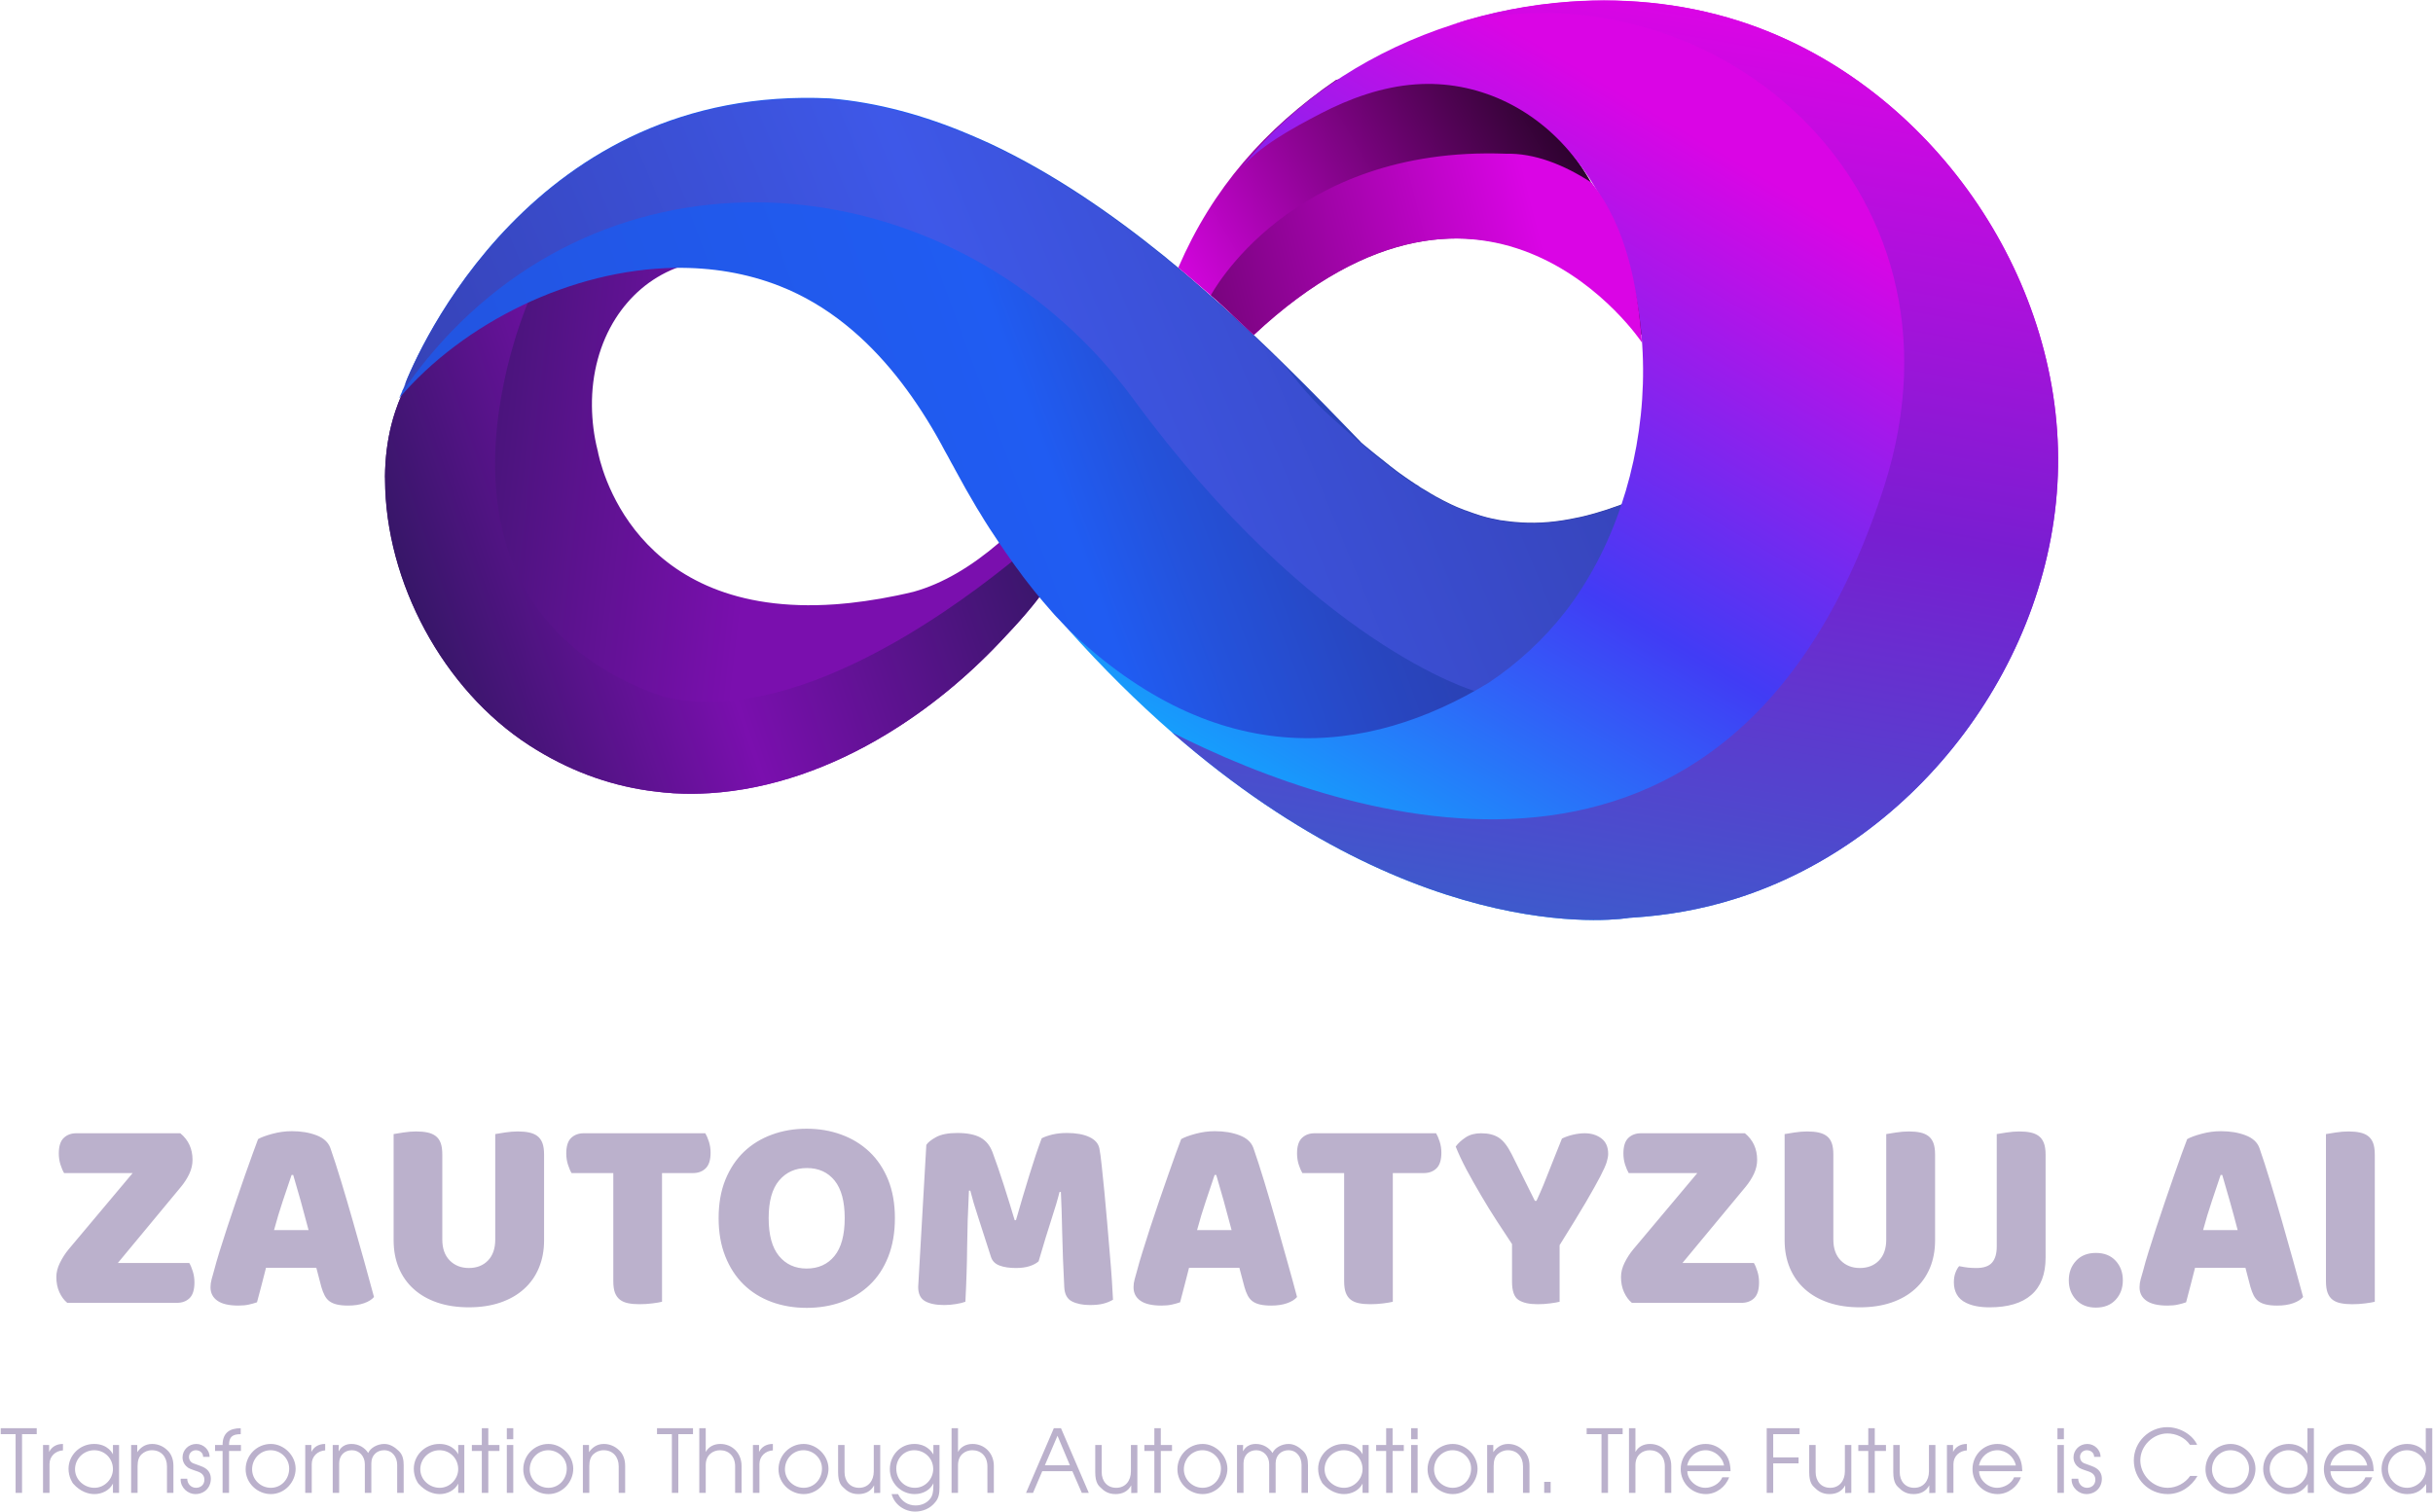 <?xml version="1.0" encoding="UTF-8" standalone="no"?>
<!-- Created with Inkscape (http://www.inkscape.org/) -->

<svg
   width="226.242mm"
   height="140.594mm"
   viewBox="0 0 226.242 140.594"
   version="1.1"
   id="svg1"
   inkscape:version="1.4 (e7c3feb1, 2024-10-09)"
   sodipodi:docname="logo.svg"
   xmlns:inkscape="http://www.inkscape.org/namespaces/inkscape"
   xmlns:sodipodi="http://sodipodi.sourceforge.net/DTD/sodipodi-0.dtd"
   xmlns="http://www.w3.org/2000/svg"
   xmlns:svg="http://www.w3.org/2000/svg">
  <sodipodi:namedview
     id="namedview1"
     pagecolor="#ffffff"
     bordercolor="#000000"
     borderopacity="0.25"
     inkscape:showpageshadow="2"
     inkscape:pageopacity="0.0"
     inkscape:pagecheckerboard="0"
     inkscape:deskcolor="#d1d1d1"
     inkscape:document-units="mm"
     inkscape:clip-to-page="false"
     inkscape:zoom="0.77331791"
     inkscape:cx="393.11129"
     inkscape:cy="444.83646"
     inkscape:window-width="1624"
     inkscape:window-height="1013"
     inkscape:window-x="221"
     inkscape:window-y="44"
     inkscape:window-maximized="0"
     inkscape:current-layer="layer1" />
  <defs
     id="defs1">
    <linearGradient
       id="SVGID_21_261337"
       gradientUnits="userSpaceOnUse"
       x1="81.153"
       y1="616.025"
       x2="537.755"
       y2="668.829">
      <stop
         offset="0%"
         style="stop-color:rgb(50,23,99);stop-opacity: 1"
         id="stop1" />
      <stop
         offset="52.42%"
         style="stop-color:rgb(122,15,174);stop-opacity: 1"
         id="stop2" />
    </linearGradient>
    <linearGradient
       id="SVGID_22_261338"
       gradientUnits="userSpaceOnUse"
       x1="107.755"
       y1="696.217"
       x2="509.718"
       y2="558.274">
      <stop
         offset="0%"
         style="stop-color:rgb(50,23,99);stop-opacity: 1"
         id="stop3" />
      <stop
         offset="41.7%"
         style="stop-color:rgb(122,15,174);stop-opacity: 1"
         id="stop4" />
      <stop
         offset="93.67%"
         style="stop-color:rgb(50,23,99);stop-opacity: 1"
         id="stop5" />
    </linearGradient>
    <linearGradient
       id="SVGID_23_261339"
       gradientUnits="userSpaceOnUse"
       x1="-1476.051"
       y1="1305.258"
       x2="1801.259"
       y2="97.827">
      <stop
         offset="0%"
         style="stop-color:rgb(48,50,145);stop-opacity: 1"
         id="stop7" />
      <stop
         offset="15.99%"
         style="stop-color:rgb(44,59,167);stop-opacity: 1"
         id="stop8" />
      <stop
         offset="49.03%"
         style="stop-color:rgb(35,83,222);stop-opacity: 1"
         id="stop9" />
      <stop
         offset="59.99%"
         style="stop-color:rgb(32,92,242);stop-opacity: 1"
         id="stop10" />
      <stop
         offset="61.63%"
         style="stop-color:rgb(36,82,219);stop-opacity: 1"
         id="stop11" />
      <stop
         offset="64.06%"
         style="stop-color:rgb(40,70,192);stop-opacity: 1"
         id="stop12" />
      <stop
         offset="66.71%"
         style="stop-color:rgb(44,61,171);stop-opacity: 1"
         id="stop13" />
      <stop
         offset="69.67%"
         style="stop-color:rgb(46,55,156);stop-opacity: 1"
         id="stop14" />
      <stop
         offset="73.16%"
         style="stop-color:rgb(48,51,148);stop-opacity: 1"
         id="stop15" />
      <stop
         offset="78.57%"
         style="stop-color:rgb(48,50,145);stop-opacity: 1"
         id="stop16" />
    </linearGradient>
    <linearGradient
       id="SVGID_24_261340"
       gradientUnits="userSpaceOnUse"
       x1="-53.018"
       y1="801.514"
       x2="1061.19"
       y2="343.724">
      <stop
         offset="0%"
         style="stop-color:rgb(48,50,145);stop-opacity: 1"
         id="stop18" />
      <stop
         offset="47.6%"
         style="stop-color:rgb(62,88,232);stop-opacity: 1"
         id="stop19" />
      <stop
         offset="100%"
         style="stop-color:rgb(48,50,145);stop-opacity: 1"
         id="stop20" />
    </linearGradient>
    <linearGradient
       id="SVGID_25_261341"
       gradientUnits="userSpaceOnUse"
       gradientTransform="matrix(0.998,-0.06,0.06,0.998,-36.213,496.478)"
       x1="627.098"
       y1="90.919"
       x2="882.288"
       y2="-39.45">
      <stop
         offset="1.411%"
         style="stop-color:rgb(218,5,229);stop-opacity: 1"
         id="stop22" />
      <stop
         offset="100%"
         style="stop-color:rgb(23,2,23);stop-opacity: 1"
         id="stop23" />
    </linearGradient>
    <linearGradient
       id="SVGID_26_261342"
       gradientUnits="userSpaceOnUse"
       gradientTransform="matrix(0.998,-0.06,0.06,0.998,-36.213,496.478)"
       x1="969.822"
       y1="-14.572"
       x2="659.722"
       y2="447.037">
      <stop
         offset="1.411%"
         style="stop-color:rgb(218,5,229);stop-opacity: 1"
         id="stop24" />
      <stop
         offset="49.65%"
         style="stop-color:rgb(65,60,245);stop-opacity: 1"
         id="stop25" />
      <stop
         offset="100%"
         style="stop-color:rgb(4,198,255);stop-opacity: 1"
         id="stop26" />
    </linearGradient>
    <linearGradient
       id="SVGID_27_261343"
       gradientUnits="userSpaceOnUse"
       gradientTransform="matrix(1,0,0,-1,0,1200)"
       x1="795.483"
       y1="273.396"
       x2="901.185"
       y2="867.779">
      <stop
         offset="1.783%"
         style="stop-color:rgb(53,99,203);stop-opacity: 1"
         id="stop27" />
      <stop
         offset="52.05%"
         style="stop-color:rgb(120,30,209);stop-opacity: 1"
         id="stop28" />
      <stop
         offset="100%"
         style="stop-color:rgb(218,5,229);stop-opacity: 1"
         id="stop29" />
    </linearGradient>
    <linearGradient
       id="SVGID_28_261344"
       gradientUnits="userSpaceOnUse"
       gradientTransform="matrix(0.998,-0.06,0.06,0.998,-36.213,496.478)"
       x1="836.352"
       y1="24.916"
       x2="435.085"
       y2="102.353">
      <stop
         offset="1.411%"
         style="stop-color:rgb(218,5,229);stop-opacity: 1"
         id="stop30" />
      <stop
         offset="100%"
         style="stop-color:rgb(23,2,23);stop-opacity: 1"
         id="stop31" />
    </linearGradient>
  </defs>
  <g
     inkscape:label="Warstwa 1"
     inkscape:groupmode="layer"
     id="layer1"
     transform="translate(11.134,-114.254)">
    <g
       transform="matrix(0.508,0,0,0.508,102.458,157.059)"
       id="logo-logo">
      <g
         paint-order="stroke"
         id="g34">
        <g
           transform="matrix(0.306,0,0,0.306,-90.432,11.934)"
           id="g7">
          <g
             paint-order="stroke"
             id="g6">
            <g
               id="g2">
              <linearGradient
                 id="linearGradient17"
                 gradientUnits="userSpaceOnUse"
                 x1="81.153"
                 y1="616.025"
                 x2="537.755"
                 y2="668.829">
                <stop
                   offset="0%"
                   style="stop-color:rgb(50,23,99);stop-opacity: 1"
                   id="stop6" />
                <stop
                   offset="52.42%"
                   style="stop-color:rgb(122,15,174);stop-opacity: 1"
                   id="stop17" />
              </linearGradient>
              <path
                 style="opacity:1;fill:url(#SVGID_21_261337);fill-rule:nonzero;stroke:none;stroke-width:1;stroke-linecap:butt;stroke-linejoin:miter;stroke-miterlimit:4;stroke-dasharray:none;stroke-dashoffset:0"
                 paint-order="stroke"
                 transform="translate(-306.319,-638.976)"
                 d="m 509,651 c -1.6,5.9 -4.1,11.5 -7,16.8 -2.7,4.9 -5.9,9.6 -9.2,14.1 -2.5,3.4 -5.2,6.6 -7.9,9.8 -5.1,6 -10.4,11.6 -15.4,16.9 -20,21.2 -43.2,40.3 -68.2,55.4 -32.8,19.9 -69,32.9 -105.7,35.2 -6.8,0.4 -13.6,0.5 -20.5,0.1 -0.9,0 -1.9,-0.1 -2.8,-0.2 -2.8,-0.2 -5.5,-0.4 -8.3,-0.8 v 0 c -1.8,-0.2 -3.7,-0.4 -5.5,-0.7 0,0 0,0 0,0 -24,-3.5 -47.8,-12.1 -70.8,-27 -51.5,-33.3 -86.1,-97.7 -86.3,-159.1 0,-0.5 0,-1.1 0,-1.6 0.1,-11.1 1.4,-21.4 3.8,-31 0.7,-2.8 1.5,-5.5 2.4,-8.2 8.9,-26.8 26.9,-47.2 49.8,-61.8 0.2,-0.1 0.3,-0.2 0.5,-0.3 2.3,-1.5 4.7,-2.9 7,-4.2 0.1,0 0.1,-0.1 0.2,-0.1 8.7,-4.9 18.1,-9.1 27.8,-12.5 26.2,-9.3 55.5,-13.5 84,-13.4 7.3,0 14.7,0.5 22.1,1.5 -6.2,0.4 -12.1,1.5 -17.7,3.1 -2.2,0.6 -4.3,1.4 -6.3,2.2 -15.1,6 -27.1,16.6 -35.6,29.9 -9.5,14.9 -14.4,33.2 -14.2,52.5 0.1,8.9 1.2,17.7 3.3,26.1 0,0.1 0,0.2 0.1,0.3 1.3,7.3 20.5,100.8 142.1,92.2 0.8,-0.1 1.7,-0.1 2.5,-0.2 2.1,-0.2 4.2,-0.4 6.4,-0.6 11.7,-1.3 24.4,-3.4 38,-6.7 18,-5 35.1,-15.6 51,-29.2 10.4,-8.9 20.3,-19.2 29.4,-30 0.2,-0.2 1.7,0.1 1.9,0.2 0.7,0.1 1.3,0.2 2,0.4 1.3,0.3 2.5,0.8 3.7,1.5 2.5,1.6 4,4 4.8,6.8 0.2,0.7 0.3,1.4 0.5,2.2 0.1,0.5 0.2,1 0.2,1.5 0.5,6.3 -0.4,12.9 -2.1,18.9 z"
                 stroke-linecap="round"
                 id="path2" />
            </g>
            <g
               transform="translate(-0.026,6.701)"
               id="g5">
              <linearGradient
                 id="linearGradient33"
                 gradientUnits="userSpaceOnUse"
                 x1="107.755"
                 y1="696.217"
                 x2="509.718"
                 y2="558.274">
                <stop
                   offset="0%"
                   style="stop-color:rgb(50,23,99);stop-opacity: 1"
                   id="stop21" />
                <stop
                   offset="41.7%"
                   style="stop-color:rgb(122,15,174);stop-opacity: 1"
                   id="stop32" />
                <stop
                   offset="93.67%"
                   style="stop-color:rgb(50,23,99);stop-opacity: 1"
                   id="stop33" />
              </linearGradient>
              <path
                 style="opacity:1;fill:url(#SVGID_22_261338);fill-rule:nonzero;stroke:none;stroke-width:1;stroke-linecap:butt;stroke-linejoin:miter;stroke-miterlimit:4;stroke-dasharray:none;stroke-dashoffset:0"
                 paint-order="stroke"
                 transform="translate(-306.293,-645.677)"
                 d="m 509,651 c -1.6,5.9 -4.1,11.5 -7,16.8 -2.7,4.9 -5.9,9.6 -9.2,14.1 -2.5,3.4 -5.2,6.6 -7.9,9.8 -5.1,6 -10.4,11.6 -15.4,16.9 -20,21.2 -43.2,40.3 -68.2,55.4 -32.8,19.9 -69,32.9 -105.7,35.2 -6.8,0.4 -13.6,0.5 -20.5,0.1 -0.9,0 -1.9,-0.1 -2.8,-0.2 -2.8,-0.2 -5.5,-0.4 -8.3,-0.8 v 0 c -1.8,-0.2 -3.7,-0.5 -5.5,-0.7 0,0 0,0 0,0 -23.9,-3.5 -47.7,-12.2 -70.7,-27 -51.5,-33.3 -86.1,-97.7 -86.3,-159.1 0,-0.5 0,-1.1 -0.1,-1.6 0.1,-11.1 1.4,-21.4 3.8,-31 0.7,-2.8 1.5,-5.5 2.4,-8.2 8.9,-26.8 26.9,-47.2 49.8,-61.8 0.2,-0.1 0.3,-0.2 0.5,-0.3 2.3,-1.5 4.7,-2.9 7,-4.2 0.1,0 0.1,-0.1 0.2,-0.1 8.7,-4.9 18.1,-9.1 27.8,-12.5 -1.2,2.9 -2.6,6.2 -4.3,9.8 0,0 -83.2,183 79.1,239.9 38.7,9.2 81.7,-3.4 120.8,-23 66.3,-33.2 120.8,-86.5 122,-87.7 l 0.3,-0.3 c 0.1,0.5 0.2,1 0.2,1.5 0.6,6.4 -0.3,13 -2,19 z"
                 stroke-linecap="round"
                 id="path5" />
            </g>
          </g>
        </g>
        <g
           transform="matrix(0.306,0,0,0.306,-38.327,-7.372)"
           id="g22">
          <g
             paint-order="stroke"
             id="g21">
            <g
               id="g16">
              <linearGradient
                 id="linearGradient43"
                 gradientUnits="userSpaceOnUse"
                 x1="-1476.051"
                 y1="1305.258"
                 x2="1801.259"
                 y2="97.827">
                <stop
                   offset="0%"
                   style="stop-color:rgb(48,50,145);stop-opacity: 1"
                   id="stop34" />
                <stop
                   offset="15.99%"
                   style="stop-color:rgb(44,59,167);stop-opacity: 1"
                   id="stop35" />
                <stop
                   offset="49.03%"
                   style="stop-color:rgb(35,83,222);stop-opacity: 1"
                   id="stop36" />
                <stop
                   offset="59.99%"
                   style="stop-color:rgb(32,92,242);stop-opacity: 1"
                   id="stop37" />
                <stop
                   offset="61.63%"
                   style="stop-color:rgb(36,82,219);stop-opacity: 1"
                   id="stop38" />
                <stop
                   offset="64.06%"
                   style="stop-color:rgb(40,70,192);stop-opacity: 1"
                   id="stop39" />
                <stop
                   offset="66.71%"
                   style="stop-color:rgb(44,61,171);stop-opacity: 1"
                   id="stop40" />
                <stop
                   offset="69.67%"
                   style="stop-color:rgb(46,55,156);stop-opacity: 1"
                   id="stop41" />
                <stop
                   offset="73.16%"
                   style="stop-color:rgb(48,51,148);stop-opacity: 1"
                   id="stop42" />
                <stop
                   offset="78.57%"
                   style="stop-color:rgb(48,50,145);stop-opacity: 1"
                   id="stop43" />
              </linearGradient>
              <path
                 style="opacity:1;fill:url(#SVGID_23_261339);fill-rule:nonzero;stroke:none;stroke-width:1;stroke-linecap:butt;stroke-linejoin:miter;stroke-miterlimit:4;stroke-dasharray:none;stroke-dashoffset:0"
                 paint-order="stroke"
                 transform="translate(-476.55,-575.903)"
                 d="m 843.3,625.7 c 0,0 0,0.1 -0.1,0.2 0,0.1 -0.1,0.2 -0.1,0.2 -0.2,0.5 -0.3,1 -0.5,1.4 0,0.2 -0.1,0.3 -0.2,0.5 -0.1,0.2 -0.1,0.4 -0.2,0.6 -4.5,13.5 -25.6,69.9 -74.8,106.9 -26.3,19.7 -60.5,33.9 -104.6,33.1 -29.9,0 -56.7,-6.1 -79.7,-15 0,0 -0.1,0 -0.1,0 l -1.3,-0.6 c -0.5,-0.2 -1,-0.4 -1.4,-0.6 -0.5,-0.2 -1,-0.4 -1.5,-0.7 -0.1,0 -0.3,-0.1 -0.4,-0.2 l -0.4,-0.2 c -0.3,-0.1 -0.5,-0.3 -0.8,-0.4 -6.8,-3.2 -14.2,-7.2 -22.1,-12.2 -0.4,-0.3 -0.8,-0.5 -1.2,-0.8 -1.3,-0.8 -2.5,-1.7 -3.8,-2.5 -0.4,-0.3 -0.9,-0.6 -1.3,-0.9 -1.3,-0.9 -2.6,-1.8 -3.9,-2.7 -0.9,-0.6 -1.7,-1.3 -2.6,-1.9 -0.9,-0.6 -1.8,-1.3 -2.6,-2 -0.4,-0.3 -0.9,-0.7 -1.3,-1 -4.9,-3.9 -10,-8.2 -15.2,-12.9 -0.7,-0.6 -1.3,-1.2 -2,-1.8 -0.2,-0.1 -0.3,-0.3 -0.5,-0.5 -1.2,-1.1 -2.3,-2.2 -3.5,-3.3 -0.7,-0.7 -1.3,-1.3 -2,-2 l -0.1,-0.1 c -0.5,-0.5 -0.9,-0.9 -1.4,-1.4 -1.9,-1.9 -3.8,-3.8 -5.7,-5.9 -0.5,-0.5 -1,-1 -1.4,-1.5 -1,-1 -1.9,-2.1 -2.9,-3.1 l -0.7,-0.7 c -0.9,-0.9 -1.7,-1.9 -2.6,-2.9 -0.9,-1 -1.7,-2 -2.6,-3 -0.9,-1 -1.7,-2 -2.6,-3 -0.9,-1 -1.7,-2.1 -2.6,-3.1 -0.6,-0.8 -1.2,-1.5 -1.9,-2.3 -1.9,-2.3 -3.7,-4.7 -5.6,-7.1 -1.4,-1.8 -2.8,-3.6 -4.1,-5.5 -0.7,-0.9 -1.4,-1.9 -2.1,-2.8 -0.7,-0.9 -1.4,-1.9 -2.1,-2.9 -2.8,-3.9 -5.5,-7.9 -8.3,-12 -1,-1.5 -2.1,-3.1 -3.1,-4.7 -0.4,-0.6 -0.8,-1.2 -1.2,-1.8 -0.4,-0.6 -0.8,-1.2 -1.2,-1.8 -2,-3.1 -4,-6.3 -5.9,-9.5 -0.6,-1 -1.2,-2 -1.8,-2.9 -4.3,-7.2 -8.6,-14.8 -12.9,-22.8 -0.7,-1.3 -1.4,-2.7 -2.2,-4 -0.7,-1.4 -1.4,-2.7 -2.2,-4.1 -0.3,-0.5 -0.6,-1.1 -0.9,-1.6 -0.3,-0.5 -0.6,-1.1 -0.9,-1.6 -0.5,-1 -1.1,-2 -1.6,-3 -0.1,-0.1 -0.1,-0.3 -0.2,-0.4 -1.1,-2 -2.2,-3.9 -3.3,-5.9 -14.3,-24.9 -32,-48.3 -54.2,-66.1 -11.8,-9.5 -24.9,-17.4 -39.4,-23.1 -19.8,-7.8 -41,-11.2 -62.5,-10.9 -62.1,0.9 -126.6,32.8 -165.2,78 0.6,-1.4 1.3,-2.8 1.9,-4.2 0.1,-0.1 0.1,-0.3 0.2,-0.4 -0.1,0.1 -0.1,0.2 -0.2,0.3 v 0 c 0,0 0,0.1 -0.1,0.1 0,0 0,0 0,-0.1 0.2,-0.3 0.4,-0.7 0.6,-1.1 0.2,-0.4 0.4,-0.9 0.7,-1.4 0.4,-0.9 0.9,-1.9 1.3,-2.9 0.1,-0.2 0.1,-0.3 0.2,-0.5 -0.8,1.3 -1.4,2.5 -1.9,3.7 0,0 0,0 0,0 0,0 0,0.1 0,0.1 7.8,-20.9 77.3,-181.5 255,-173 28.6,2.4 56.7,10.2 83.7,21.7 1.5,0.6 2.9,1.3 4.4,1.9 1.4,0.6 2.7,1.2 4.1,1.8 1.5,0.7 3.1,1.4 4.6,2.1 36.4,17.2 70.9,40.8 102.7,66.5 1.2,1 2.4,1.9 3.5,2.9 2.9,2.4 5.8,4.7 8.6,7.1 1.9,1.6 3.7,3.2 5.6,4.8 4.3,3.7 8.5,7.4 12.7,11.1 1.3,1.2 2.7,2.4 4,3.5 6.6,5.9 13,11.9 19.3,17.8 6.7,6.3 13.2,12.6 19.5,18.8 16.4,16.1 31.5,31.7 45,45.7 0,0 0,0 0,0.1 0.8,0.7 1.6,1.4 2.4,2 0.9,0.8 1.9,1.6 2.8,2.3 0.6,0.5 1.1,0.9 1.7,1.4 0.3,0.3 0.7,0.5 1,0.8 0.4,0.3 0.8,0.6 1.1,0.9 1.8,1.4 3.5,2.8 5.3,4.2 0.4,0.3 0.7,0.6 1.1,0.9 0.4,0.3 0.8,0.6 1.3,1 0.3,0.2 0.5,0.4 0.7,0.6 0.5,0.4 1,0.8 1.6,1.2 0.2,0.1 0.3,0.3 0.5,0.4 0.5,0.4 1,0.7 1.4,1.1 1.4,1.1 2.9,2.1 4.3,3.1 0.2,0.2 0.5,0.3 0.7,0.5 0.3,0.2 0.5,0.3 0.7,0.5 0.5,0.4 1,0.7 1.6,1.1 0.5,0.4 1.1,0.7 1.6,1.1 0.5,0.4 1,0.7 1.5,1 0.5,0.3 1,0.7 1.5,1 0.1,0.1 0.2,0.2 0.4,0.2 0.7,0.4 1.3,0.8 1.9,1.3 0.8,0.5 1.5,1 2.3,1.4 1.6,1 3.2,1.9 4.8,2.9 0.4,0.2 0.7,0.4 1.1,0.6 0.3,0.2 0.7,0.4 1,0.6 0.2,0.1 0.4,0.3 0.7,0.4 0.6,0.3 1.1,0.6 1.7,0.9 0.1,0 0.1,0.1 0.2,0.1 0.7,0.4 1.4,0.7 2,1.1 0.7,0.4 1.4,0.7 2.2,1.1 0.3,0.2 0.7,0.3 1,0.5 1.2,0.6 2.4,1.2 3.6,1.7 1,0.5 2,0.9 3,1.3 0.8,0.3 1.5,0.6 2.3,0.9 0.6,0.3 1.2,0.5 1.9,0.7 0.5,0.2 0.9,0.3 1.4,0.5 0.7,0.3 1.5,0.5 2.2,0.8 0.1,0 0.2,0.1 0.3,0.1 0.5,0.2 1,0.3 1.4,0.5 0.6,0.2 1.2,0.4 1.8,0.6 0.7,0.2 1.3,0.4 1.9,0.6 0.1,0 0.3,0.1 0.4,0.1 0.6,0.2 1.1,0.3 1.7,0.5 0.5,0.1 1,0.3 1.5,0.4 0.6,0.1 1.1,0.3 1.7,0.4 0.8,0.2 1.6,0.4 2.4,0.5 0.8,0.2 1.6,0.3 2.4,0.5 0.8,0.2 1.6,0.3 2.3,0.4 h 0.3 c 0.7,0.1 1.4,0.2 2.1,0.3 0.3,0 0.5,0.1 0.8,0.1 1.5,0.2 3,0.4 4.5,0.5 10.4,1 21.2,0.5 32.9,-1.7 1,-0.2 2,-0.4 3,-0.6 l 3,-0.6 c 1,-0.2 2,-0.5 3,-0.7 4.1,-1 8.3,-2.2 12.6,-3.6 0.8,-0.3 1.6,-0.5 2.4,-0.8 0.3,-0.1 0.5,-0.2 0.8,-0.3 1.4,-0.5 2.8,-0.9 4.1,-1.4 0,0 0,0 0,0 0.6,-0.2 1.2,-0.4 1.8,-0.7 0.9,-0.2 1.7,-0.5 2.5,-0.8 z"
                 stroke-linecap="round"
                 id="path16" />
            </g>
            <g
               transform="translate(-364.45,-17.153)"
               id="g17">
              <path
                 style="opacity:1;fill:#2b6ef9;fill-rule:nonzero;stroke:none;stroke-width:1;stroke-linecap:butt;stroke-linejoin:miter;stroke-miterlimit:4;stroke-dasharray:none;stroke-dashoffset:0"
                 paint-order="stroke"
                 transform="translate(-112.1,-558.75)"
                 d="m 112,559 c 0,-0.2 0.1,-0.3 0.2,-0.5 -0.1,0.3 -0.2,0.5 -0.2,0.5 z"
                 stroke-linecap="round"
                 id="path17" />
            </g>
            <g
               transform="translate(-364.15,-18.003)"
               id="g18">
              <path
                 style="opacity:1;fill:#2b6ef9;fill-rule:nonzero;stroke:none;stroke-width:1;stroke-linecap:butt;stroke-linejoin:miter;stroke-miterlimit:4;stroke-dasharray:none;stroke-dashoffset:0"
                 paint-order="stroke"
                 transform="translate(-112.4,-557.9)"
                 d="m 112.2,558.5 c 0.1,-0.3 0.2,-0.7 0.4,-1.2 -0.1,0.4 -0.3,0.8 -0.4,1.2 z"
                 stroke-linecap="round"
                 id="path18" />
            </g>
            <g
               transform="translate(0.95,-15.068)"
               id="g20">
              <linearGradient
                 id="linearGradient46"
                 gradientUnits="userSpaceOnUse"
                 x1="-53.018"
                 y1="801.514"
                 x2="1061.19"
                 y2="343.724">
                <stop
                   offset="0%"
                   style="stop-color:rgb(48,50,145);stop-opacity: 1"
                   id="stop44" />
                <stop
                   offset="47.6%"
                   style="stop-color:rgb(62,88,232);stop-opacity: 1"
                   id="stop45" />
                <stop
                   offset="100%"
                   style="stop-color:rgb(48,50,145);stop-opacity: 1"
                   id="stop46" />
              </linearGradient>
              <path
                 style="opacity:1;fill:url(#SVGID_24_261340);fill-rule:nonzero;stroke:none;stroke-width:1;stroke-linecap:butt;stroke-linejoin:miter;stroke-miterlimit:4;stroke-dasharray:none;stroke-dashoffset:0"
                 paint-order="stroke"
                 transform="translate(-477.5,-560.835)"
                 d="m 843.3,625.7 c 0,0 0,0.1 -0.1,0.2 0,0 0,0.1 0,0.2 0,0 0,0 0,0.1 0,0.2 -0.1,0.3 -0.1,0.4 -0.1,0.2 -0.1,0.4 -0.2,0.7 -0.1,0.2 -0.1,0.5 -0.3,0.8 -0.1,0.2 -0.1,0.4 -0.2,0.6 -4.5,13.5 -25.6,69.9 -74.8,106.9 -8.8,1.8 -14.6,2.4 -14.6,2.4 0,0 -95.8,-27.5 -203.9,-174.5 -99.2,-134.9 -291.5,-161.4 -408,-40.5 -10.2,10.6 -19.9,22.4 -28.8,35.3 0,0 0,0 0,0 -0.1,0.1 -0.2,0.2 -0.3,0.4 0,0 0,0.1 -0.1,0.1 -0.1,0.1 -0.1,0.2 -0.2,0.3 0,0 0,0 0,-0.1 0.1,-0.1 0.1,-0.2 0.2,-0.3 v 0 c 0.1,-0.3 0.3,-0.5 0.4,-0.8 0.2,-0.4 0.4,-0.9 0.7,-1.4 0.5,-1 1,-2.2 1.5,-3.4 0,0.1 -0.1,0.1 -0.1,0.2 -0.8,1.3 -1.4,2.4 -1.9,3.6 0,-0.1 0.1,-0.3 0.1,-0.4 0,0 0,0 0,0 8.6,-22.6 78.3,-181 254.8,-172.5 28.6,2.4 56.7,10.2 83.7,21.7 1.5,0.6 2.9,1.3 4.4,1.9 1.4,0.6 2.7,1.2 4.1,1.8 1.5,0.7 3.1,1.4 4.6,2.1 36.4,17.2 70.9,40.8 102.7,66.5 1.2,1 2.4,1.9 3.5,2.9 2.9,2.4 5.8,4.7 8.6,7.1 1.9,1.6 3.7,3.2 5.6,4.8 4.3,3.7 8.5,7.4 12.7,11.1 1.3,1.2 2.7,2.4 4,3.5 6.6,5.9 13,11.9 19.3,17.8 6.7,6.3 13.2,12.6 19.5,18.8 8.7,11.3 17.5,21.4 26.5,29.5 22.2,20 46.3,41.6 74.1,54 1,0.5 2,0.9 3,1.3 9.1,3.8 18.7,6.6 28.7,8 1.5,0.2 3,0.4 4.5,0.5 10.4,1 21.2,0.5 32.9,-1.7 1,-0.2 2,-0.4 3,-0.6 l 3,-0.6 c 1,-0.2 2,-0.5 3,-0.7 4.1,-1 8.3,-2.2 12.6,-3.6 0.8,-0.3 1.6,-0.5 2.4,-0.8 0.3,-0.1 0.5,-0.2 0.8,-0.3 1.5,-0.6 3,-1.1 4.4,-1.6 0,0 0,0 0,0 0.6,-0.2 1.2,-0.4 1.8,-0.7 0.9,-0.4 1.7,-0.7 2.5,-1 z"
                 stroke-linecap="round"
                 id="path20" />
            </g>
          </g>
        </g>
        <g
           transform="matrix(0.306,0,0,0.306,62.472,0)"
           id="g33">
          <g
             paint-order="stroke"
             id="g32">
            <g
               transform="translate(-90.067,-152.496)"
               id="g23">
              <linearGradient
                 id="linearGradient48"
                 gradientUnits="userSpaceOnUse"
                 gradientTransform="matrix(0.998,-0.06,0.06,0.998,-36.213,496.478)"
                 x1="627.098"
                 y1="90.919"
                 x2="882.288"
                 y2="-39.45">
                <stop
                   offset="1.411%"
                   style="stop-color:rgb(218,5,229);stop-opacity: 1"
                   id="stop47" />
                <stop
                   offset="100%"
                   style="stop-color:rgb(23,2,23);stop-opacity: 1"
                   id="stop48" />
              </linearGradient>
              <path
                 style="opacity:1;fill:url(#SVGID_25_261341);fill-rule:nonzero;stroke:none;stroke-width:1;stroke-linecap:butt;stroke-linejoin:miter;stroke-miterlimit:4;stroke-dasharray:none;stroke-dashoffset:0"
                 paint-order="stroke"
                 transform="translate(-715.8,-447.491)"
                 d="m 855.8,528.8 c 0,0 -93.5,-136 -234.8,-3.7 -8.4,-7.5 -16.4,-15.8 -25.7,-23.7 -6,-5.1 -13,-11.3 -19.5,-16.6 20.6,-47.7 51.8,-83 94.3,-112.3 74.3,-20.7 124.3,12 152.7,61.3 16.5,28.5 30.6,62.5 33,95 z"
                 stroke-linecap="round"
                 id="path23" />
            </g>
            <g
               transform="translate(0,0.05)"
               id="g26">
              <linearGradient
                 id="linearGradient51"
                 gradientUnits="userSpaceOnUse"
                 gradientTransform="matrix(0.998,-0.06,0.06,0.998,-36.213,496.478)"
                 x1="969.822"
                 y1="-14.572"
                 x2="659.722"
                 y2="447.037">
                <stop
                   offset="1.411%"
                   style="stop-color:rgb(218,5,229);stop-opacity: 1"
                   id="stop49" />
                <stop
                   offset="49.65%"
                   style="stop-color:rgb(65,60,245);stop-opacity: 1"
                   id="stop50" />
                <stop
                   offset="100%"
                   style="stop-color:rgb(4,198,255);stop-opacity: 1"
                   id="stop51" />
              </linearGradient>
              <path
                 style="opacity:1;fill:url(#SVGID_26_261342);fill-rule:nonzero;stroke:none;stroke-width:1;stroke-linecap:butt;stroke-linejoin:miter;stroke-miterlimit:4;stroke-dasharray:none;stroke-dashoffset:0"
                 paint-order="stroke"
                 transform="translate(-805.867,-600.037)"
                 d="m 1102.1,603.8 c -1.8,115 -83.6,224.4 -193.4,258.7 -20,6.3 -40.8,9.9 -61.6,11.2 l -1.6,0.1 c 0,0 -121.6,21.6 -273.4,-110.9 -20.4,-17.8 -41.3,-38.3 -62.5,-62.1 90.1,86.4 179.1,76.5 251.8,32.4 17.4,-11.6 33,-26 45.8,-42.4 57.5,-74.3 65.2,-198.5 4.3,-273.5 -22.9,-28.3 -57.1,-44.8 -93.7,-42.2 -20,1.4 -39.4,8.4 -57.1,17.6 -15.4,8.1 -37.3,19.6 -48.1,33.7 2.1,-2.8 4.4,-5.6 6.7,-8.3 0.1,-0.2 0.3,-0.3 0.4,-0.5 31.1,-36.6 73.6,-63.2 120.1,-78.2 v 0 c 22.8,-7.4 46.5,-12 70.3,-13.7 36.5,-2.6 73.3,1.7 107.1,13.5 108.5,37.7 186.8,149.6 184.9,264.6 z"
                 stroke-linecap="round"
                 id="path26" />
            </g>
            <g
               transform="translate(31.25)"
               id="g29">
              <linearGradient
                 id="linearGradient54"
                 gradientUnits="userSpaceOnUse"
                 gradientTransform="matrix(1,0,0,-1,0,1200)"
                 x1="795.483"
                 y1="273.396"
                 x2="901.185"
                 y2="867.779">
                <stop
                   offset="1.783%"
                   style="stop-color:rgb(53,99,203);stop-opacity: 1"
                   id="stop52" />
                <stop
                   offset="52.05%"
                   style="stop-color:rgb(120,30,209);stop-opacity: 1"
                   id="stop53" />
                <stop
                   offset="100%"
                   style="stop-color:rgb(218,5,229);stop-opacity: 1"
                   id="stop54" />
              </linearGradient>
              <path
                 style="opacity:1;fill:url(#SVGID_27_261343);fill-rule:nonzero;stroke:none;stroke-width:1;stroke-linecap:butt;stroke-linejoin:miter;stroke-miterlimit:4;stroke-dasharray:none;stroke-dashoffset:0"
                 paint-order="stroke"
                 transform="translate(-837.117,-599.987)"
                 d="m 1102.1,603.8 c -1.8,115 -83.6,224.4 -193.4,258.7 -20,6.3 -40.8,9.9 -61.6,11.2 l -1.6,0.1 c 0,0 -121.6,21.6 -273.4,-110.9 C 675.4,815 908.1,894.8 998,615.9 1056.6,432.7 890.9,300 739.7,339.3 c 22.8,-7.4 46.5,-12 70.3,-13.7 36.5,-2.6 73.3,1.7 107.1,13.5 108.6,37.8 186.9,149.7 185,264.7 z"
                 stroke-linecap="round"
                 id="path29" />
            </g>
            <g
               transform="translate(-81.617,-126.984)"
               id="g31">
              <linearGradient
                 id="linearGradient56"
                 gradientUnits="userSpaceOnUse"
                 gradientTransform="matrix(0.998,-0.06,0.06,0.998,-36.213,496.478)"
                 x1="836.352"
                 y1="24.916"
                 x2="435.085"
                 y2="102.353">
                <stop
                   offset="1.411%"
                   style="stop-color:rgb(218,5,229);stop-opacity: 1"
                   id="stop55" />
                <stop
                   offset="100%"
                   style="stop-color:rgb(23,2,23);stop-opacity: 1"
                   id="stop56" />
              </linearGradient>
              <path
                 style="opacity:1;fill:url(#SVGID_28_261344);fill-rule:nonzero;stroke:none;stroke-width:1;stroke-linecap:butt;stroke-linejoin:miter;stroke-miterlimit:4;stroke-dasharray:none;stroke-dashoffset:0"
                 paint-order="stroke"
                 transform="translate(-724.25,-473.003)"
                 d="m 853.2,529.6 c 0,0 -90.9,-136.9 -232.2,-4.6 -8.4,-7.5 -16.4,-15.8 -25.7,-23.7 0,0 47.1,-89.6 176.5,-84.7 17,-0.4 34.4,6.4 51.1,17.2 21.3,26.6 27.8,63.4 30.3,95.8 z"
                 stroke-linecap="round"
                 id="path31" />
            </g>
          </g>
        </g>
      </g>
    </g>
    <g
       transform="matrix(0.508,0,0,0.508,101.9,227.568)"
       id="text-logo"
       style="fill:#bbb1cc;fill-opacity:1">
      <g
         paint-order="stroke"
         id="g35"
         style="fill:#bbb1cc;fill-opacity:1">
        <g
           id="text-logo-path-0"
           style="fill:#bbb1cc;fill-opacity:1">
          <path
             style="opacity:1;fill:#bbb1cc;fill-rule:nonzero;stroke:none;stroke-width:0;stroke-linecap:butt;stroke-linejoin:miter;stroke-miterlimit:4;stroke-dasharray:none;stroke-dashoffset:0;fill-opacity:1"
             paint-order="stroke"
             transform="translate(-213.935,15.48)"
             d="m 1.74,-4.73 v 0 q 0,-1.27 0.66,-2.6 0.66,-1.34 1.58,-2.46 v 0 L 15.71,-23.76 H 3.16 Q 2.81,-24.33 2.5,-25.3 2.19,-26.27 2.19,-27.34 v 0 q 0,-1.99 0.9,-2.85 0.89,-0.86 2.31,-0.86 v 0 h 19.03 q 2.24,1.84 2.24,4.88 v 0 q 0,1.27 -0.58,2.53 -0.59,1.25 -1.51,2.37 v 0 L 13,-7.3 h 13.07 q 0.35,0.58 0.65,1.54 0.3,0.95 0.3,2.02 v 0 q 0,2 -0.88,2.87 Q 25.25,0 23.81,0 V 0 H 3.74 Q 2.86,-0.72 2.3,-1.94 1.74,-3.16 1.74,-4.73 Z m 28.22,1.87 v 0 q 0,-0.73 0.2,-1.44 0.2,-0.71 0.47,-1.68 v 0 q 0.35,-1.37 0.98,-3.41 0.64,-2.04 1.41,-4.41 0.77,-2.36 1.63,-4.86 0.86,-2.51 1.63,-4.72 0.77,-2.22 1.41,-3.95 0.63,-1.73 0.98,-2.65 v 0 q 0.87,-0.5 2.63,-0.97 1.76,-0.48 3.55,-0.48 v 0 q 2.54,0 4.51,0.75 1.96,0.75 2.54,2.32 v 0 q 0.92,2.64 1.99,6.16 1.07,3.52 2.14,7.27 1.07,3.75 2.09,7.4 1.02,3.65 1.77,6.46 v 0 Q 59.27,-0.35 58.05,0.07 56.83,0.5 55.16,0.5 v 0 Q 53.94,0.5 53.09,0.3 52.25,0.1 51.71,-0.31 51.17,-0.72 50.84,-1.38 50.5,-2.04 50.25,-2.91 v 0 l -0.92,-3.51 h -9.21 q -0.4,1.51 -0.81,3.15 -0.41,1.63 -0.84,3.17 v 0 Q 37.75,0.15 36.97,0.32 36.18,0.5 35.06,0.5 v 0 q -2.59,0 -3.84,-0.89 -1.26,-0.88 -1.26,-2.47 z m 11.63,-10.46 v 0 h 6.32 q -0.72,-2.77 -1.45,-5.38 -0.74,-2.62 -1.36,-4.71 v 0 h -0.3 q -0.72,2.14 -1.61,4.77 -0.88,2.63 -1.6,5.32 z m 21.89,1.89 v 0 -19.47 q 0.57,-0.1 1.79,-0.29 1.22,-0.19 2.34,-0.19 v 0 q 1.17,0 2.07,0.19 0.89,0.19 1.5,0.65 0.61,0.46 0.91,1.27 0.3,0.81 0.3,2.13 v 0 15.56 q 0,2.44 1.36,3.82 1.36,1.38 3.5,1.38 v 0 q 2.19,0 3.51,-1.38 1.32,-1.38 1.32,-3.82 v 0 -19.32 q 0.57,-0.1 1.79,-0.29 1.22,-0.19 2.34,-0.19 v 0 q 1.17,0 2.07,0.19 0.9,0.19 1.51,0.65 0.61,0.46 0.92,1.27 0.31,0.81 0.31,2.13 v 0 15.71 q 0,2.76 -0.95,5.03 -0.94,2.27 -2.73,3.87 -1.78,1.61 -4.33,2.48 -2.55,0.87 -5.76,0.87 v 0 q -3.22,0 -5.77,-0.87 -2.55,-0.87 -4.33,-2.48 -1.78,-1.6 -2.73,-3.87 -0.94,-2.27 -0.94,-5.03 z m 31.6,-15.91 v 0 q 0,-1.99 0.89,-2.85 0.9,-0.86 2.32,-0.86 v 0 h 22.24 q 0.35,0.57 0.66,1.53 0.31,0.96 0.31,2.03 v 0 q 0,1.99 -0.9,2.86 -0.89,0.87 -2.31,0.87 v 0 h -5.68 V -0.2 q -0.57,0.15 -1.76,0.3 -1.18,0.15 -2.38,0.15 v 0 q -1.17,0 -2.05,-0.18 -0.88,-0.17 -1.49,-0.63 -0.61,-0.46 -0.93,-1.27 -0.31,-0.81 -0.31,-2.15 v 0 -19.78 h -7.64 q -0.35,-0.57 -0.66,-1.54 -0.31,-0.97 -0.31,-2.04 z m 27.89,11.83 v 0 q 0,-3.99 1.24,-7.04 1.25,-3.05 3.41,-5.12 2.17,-2.06 5.11,-3.13 2.94,-1.08 6.35,-1.08 v 0 q 3.41,0 6.35,1.08 2.94,1.07 5.13,3.13 2.19,2.07 3.44,5.13 1.24,3.07 1.24,7.03 v 0 q 0,3.98 -1.22,7.07 -1.22,3.09 -3.39,5.15 -2.16,2.07 -5.13,3.14 -2.96,1.07 -6.42,1.07 v 0 q -3.46,0 -6.43,-1.09 -2.96,-1.1 -5.1,-3.19 -2.14,-2.09 -3.36,-5.16 -1.22,-3.06 -1.22,-6.99 z m 9.16,0 v 0 q 0,4.63 1.89,6.93 1.9,2.3 5.06,2.3 v 0 q 3.21,0 5.09,-2.29 1.88,-2.29 1.88,-6.94 v 0 q 0,-4.59 -1.85,-6.88 -1.86,-2.29 -5.07,-2.29 v 0 q -3.16,0 -5.08,2.27 -1.92,2.26 -1.92,6.9 z m 27.37,12.6 v 0 l 1.49,-26 q 0.4,-0.67 1.78,-1.43 1.39,-0.76 3.88,-0.76 v 0 q 2.71,0 4.24,0.83 1.53,0.84 2.23,2.73 v 0 q 0.45,1.22 1,2.8 0.55,1.58 1.08,3.26 0.54,1.68 1.05,3.34 0.51,1.65 0.91,3 v 0 h 0.24 q 1.22,-4.28 2.46,-8.29 1.23,-4.01 2.25,-6.7 v 0 q 0.77,-0.4 1.97,-0.69 1.19,-0.28 2.66,-0.28 v 0 q 2.49,0 4.07,0.73 1.59,0.74 1.86,2.11 v 0 q 0.2,1.02 0.42,3.13 0.23,2.12 0.49,4.77 0.26,2.65 0.51,5.62 0.25,2.96 0.48,5.69 0.24,2.72 0.39,4.99 0.15,2.27 0.2,3.49 v 0 q -0.87,0.5 -1.82,0.73 -0.94,0.24 -2.41,0.24 v 0 q -1.95,0 -3.27,-0.66 -1.32,-0.66 -1.42,-2.6 v 0 q -0.29,-5.56 -0.38,-9.99 -0.09,-4.43 -0.24,-7.45 v 0 h -0.25 q -0.49,2 -1.48,5.01 -0.98,3.01 -2.35,7.69 v 0 q -0.67,0.58 -1.71,0.9 -1.03,0.32 -2.43,0.32 v 0 q -1.84,0 -3.03,-0.46 -1.2,-0.46 -1.55,-1.58 v 0 q -1.42,-4.48 -2.34,-7.26 -0.92,-2.77 -1.44,-4.86 v 0 h -0.25 q -0.15,3.01 -0.23,5.47 -0.07,2.47 -0.1,4.82 -0.02,2.36 -0.1,4.75 -0.07,2.39 -0.22,5.3 v 0 q -0.67,0.25 -1.74,0.42 -1.07,0.18 -2.14,0.18 v 0 q -2.25,0 -3.5,-0.71 -1.26,-0.71 -1.26,-2.6 z m 39.42,0.05 v 0 q 0,-0.73 0.2,-1.44 0.2,-0.71 0.47,-1.68 v 0 q 0.35,-1.37 0.99,-3.41 0.63,-2.04 1.4,-4.41 0.77,-2.36 1.63,-4.86 0.86,-2.51 1.64,-4.72 0.77,-2.22 1.4,-3.95 0.64,-1.73 0.99,-2.65 v 0 q 0.87,-0.5 2.62,-0.97 1.76,-0.48 3.55,-0.48 v 0 q 2.54,0 4.51,0.75 1.97,0.75 2.54,2.32 v 0 q 0.92,2.64 1.99,6.16 1.07,3.52 2.14,7.27 1.07,3.75 2.09,7.4 1.03,3.65 1.77,6.46 v 0 q -0.62,0.72 -1.84,1.14 -1.22,0.43 -2.89,0.43 v 0 q -1.22,0 -2.07,-0.2 -0.84,-0.2 -1.38,-0.61 -0.53,-0.41 -0.87,-1.07 -0.34,-0.66 -0.58,-1.53 v 0 l -0.93,-3.51 h -9.21 q -0.4,1.51 -0.81,3.15 -0.41,1.63 -0.83,3.17 v 0 q -0.73,0.25 -1.51,0.42 -0.78,0.18 -1.91,0.18 v 0 q -2.58,0 -3.84,-0.89 -1.26,-0.88 -1.26,-2.47 z m 11.63,-10.46 v 0 h 6.32 q -0.72,-2.77 -1.45,-5.38 -0.74,-2.62 -1.36,-4.71 v 0 h -0.3 q -0.72,2.14 -1.6,4.77 -0.89,2.63 -1.61,5.32 z m 18.3,-14.02 v 0 q 0,-1.99 0.9,-2.85 0.9,-0.86 2.31,-0.86 v 0 h 22.24 q 0.35,0.57 0.66,1.53 0.31,0.96 0.31,2.03 v 0 q 0,1.99 -0.89,2.86 -0.9,0.87 -2.32,0.87 v 0 h -5.68 V -0.2 q -0.57,0.15 -1.75,0.3 -1.18,0.15 -2.38,0.15 v 0 q -1.17,0 -2.05,-0.18 -0.89,-0.17 -1.5,-0.63 -0.61,-0.46 -0.92,-1.27 -0.31,-0.81 -0.31,-2.15 v 0 -19.78 h -7.65 q -0.34,-0.57 -0.66,-1.54 -0.31,-0.97 -0.31,-2.04 z m 29.04,-1.27 v 0 q 0.67,-0.92 1.82,-1.68 1.14,-0.76 2.84,-0.76 v 0 q 1.99,0 3.23,0.81 1.25,0.81 2.37,3.05 v 0 l 4.23,8.51 h 0.3 q 0.72,-1.57 1.26,-2.87 0.53,-1.31 1.04,-2.61 0.51,-1.29 1.07,-2.7 0.57,-1.4 1.29,-3.22 v 0 q 0.92,-0.45 2.04,-0.71 1.12,-0.26 2.14,-0.26 v 0 q 1.79,0 3.04,0.94 1.24,0.95 1.24,2.82 v 0 q 0,0.62 -0.26,1.49 -0.26,0.87 -1.17,2.63 -0.91,1.75 -2.67,4.77 -1.77,3.01 -4.79,7.84 v 0 10.36 q -0.57,0.15 -1.73,0.3 -1.15,0.15 -2.28,0.15 v 0 q -2.34,0 -3.52,-0.79 -1.18,-0.78 -1.18,-3.34 v 0 -6.88 q -1.27,-1.89 -2.75,-4.18 -1.49,-2.29 -2.9,-4.7 -1.42,-2.4 -2.66,-4.71 -1.23,-2.32 -2,-4.26 z m 30.26,23.88 v 0 q 0,-1.27 0.65,-2.6 0.66,-1.34 1.59,-2.46 v 0 l 11.73,-13.97 h -12.56 q -0.34,-0.57 -0.66,-1.54 -0.31,-0.97 -0.31,-2.04 v 0 q 0,-1.99 0.9,-2.85 0.9,-0.86 2.32,-0.86 v 0 h 19.02 q 2.24,1.84 2.24,4.88 v 0 q 0,1.27 -0.58,2.53 -0.59,1.25 -1.51,2.37 v 0 L 299.4,-7.3 h 13.07 q 0.35,0.58 0.65,1.54 0.3,0.95 0.3,2.02 v 0 q 0,2 -0.88,2.87 Q 311.65,0 310.21,0 v 0 h -20.07 q -0.87,-0.72 -1.43,-1.94 -0.56,-1.22 -0.56,-2.79 z m 29.95,-6.7 v 0 -19.47 q 0.58,-0.1 1.8,-0.29 1.22,-0.19 2.34,-0.19 v 0 q 1.17,0 2.06,0.19 0.9,0.19 1.51,0.65 0.61,0.46 0.91,1.27 0.3,0.81 0.3,2.13 v 0 15.56 q 0,2.44 1.35,3.82 1.36,1.38 3.5,1.38 v 0 q 2.19,0 3.51,-1.38 1.32,-1.38 1.32,-3.82 v 0 -19.32 q 0.58,-0.1 1.8,-0.29 1.22,-0.19 2.34,-0.19 v 0 q 1.17,0 2.07,0.19 0.89,0.19 1.5,0.65 0.61,0.46 0.92,1.27 0.31,0.81 0.31,2.13 v 0 15.71 q 0,2.76 -0.94,5.03 -0.95,2.27 -2.73,3.87 -1.78,1.61 -4.33,2.48 -2.55,0.87 -5.77,0.87 v 0 q -3.21,0 -5.76,-0.87 -2.55,-0.87 -4.33,-2.48 -1.78,-1.6 -2.73,-3.87 -0.95,-2.27 -0.95,-5.03 z m 30.98,7.69 v 0 q 0,-1.02 0.29,-1.78 0.28,-0.76 0.68,-1.2 v 0 q 0.97,0.2 1.66,0.27 0.68,0.07 1.5,0.07 v 0 q 2,0 2.86,-0.99 0.86,-1 0.86,-2.94 v 0 -20.59 q 0.57,-0.1 1.79,-0.29 1.22,-0.19 2.34,-0.19 v 0 q 1.17,0 2.07,0.19 0.89,0.19 1.5,0.65 0.61,0.46 0.92,1.27 0.32,0.81 0.32,2.13 v 0 18.87 q 0,4.53 -2.61,6.81 -2.6,2.28 -7.65,2.28 v 0 q -2.64,0 -4.29,-0.82 v 0 q -1.17,-0.57 -1.7,-1.53 -0.54,-0.96 -0.54,-2.21 z m 21.04,-0.39 v 0 q 0,-2.15 1.34,-3.58 1.33,-1.43 3.62,-1.43 v 0 q 2.29,0 3.61,1.43 1.32,1.43 1.32,3.58 v 0 q 0,2.14 -1.32,3.57 -1.32,1.43 -3.61,1.43 v 0 q -2.29,0 -3.62,-1.43 -1.34,-1.43 -1.34,-3.57 z m 12.95,1.27 v 0 q 0,-0.73 0.2,-1.44 0.2,-0.71 0.48,-1.68 v 0 q 0.34,-1.37 0.98,-3.41 0.63,-2.04 1.41,-4.41 0.77,-2.36 1.63,-4.86 0.86,-2.51 1.63,-4.72 0.77,-2.22 1.4,-3.95 0.64,-1.73 0.99,-2.65 v 0 q 0.87,-0.5 2.63,-0.97 1.75,-0.48 3.54,-0.48 v 0 q 2.54,0 4.51,0.75 1.97,0.75 2.54,2.32 v 0 q 0.92,2.64 1.99,6.16 1.07,3.52 2.15,7.27 1.07,3.75 2.09,7.4 1.02,3.65 1.77,6.46 v 0 q -0.63,0.72 -1.85,1.14 -1.22,0.43 -2.89,0.43 v 0 q -1.22,0 -2.06,-0.2 -0.85,-0.2 -1.39,-0.61 -0.53,-0.41 -0.87,-1.07 -0.33,-0.66 -0.58,-1.53 v 0 l -0.92,-3.51 h -9.22 q -0.4,1.51 -0.81,3.15 -0.41,1.63 -0.83,3.17 v 0 q -0.72,0.25 -1.51,0.42 -0.78,0.18 -1.9,0.18 v 0 q -2.59,0 -3.85,-0.89 -1.26,-0.88 -1.26,-2.47 z m 11.63,-10.46 v 0 h 6.33 q -0.72,-2.77 -1.46,-5.38 -0.73,-2.62 -1.36,-4.71 v 0 h -0.3 q -0.72,2.14 -1.6,4.77 -0.89,2.63 -1.61,5.32 z m 22.49,9.34 v 0 -26.92 q 0.57,-0.1 1.79,-0.29 1.22,-0.19 2.34,-0.19 v 0 q 1.17,0 2.07,0.19 0.9,0.19 1.51,0.65 0.61,0.46 0.92,1.27 0.31,0.81 0.31,2.13 v 0 26.94 q -0.57,0.15 -1.77,0.3 -1.19,0.15 -2.36,0.15 v 0 q -1.18,0 -2.07,-0.18 -0.9,-0.17 -1.51,-0.63 -0.61,-0.46 -0.92,-1.27 -0.31,-0.81 -0.31,-2.15 z"
             stroke-linecap="round"
             id="path34" />
        </g>
      </g>
    </g>
    <g
       transform="matrix(0.508,0,0,0.508,101.987,250.921)"
       id="tagline-354765e8-8ece-4b91-a144-770982e5ba59-logo">
      <g
         paint-order="stroke"
         id="g36">
        <g
           id="tagline-354765e8-8ece-4b91-a144-770982e5ba59-logo-path-0">
          <path
             style="opacity:1;fill:#bbb1cc;fill-rule:nonzero;stroke:none;stroke-width:0;stroke-linecap:butt;stroke-linejoin:miter;stroke-miterlimit:4;stroke-dasharray:none;stroke-dashoffset:0"
             paint-order="stroke"
             transform="translate(-222.675,4.305)"
             d="m 6.72,-10.75 v -1.09 H 0.13 v 1.09 H 2.85 V 0 h 1.18 v -10.75 z m 4.8,2.97 v -1.18 c -1.28,0 -2.11,0.61 -2.53,1.47 V -8.77 H 7.87 V 0 h 1.19 v -5.28 c 0,-1.44 1.12,-2.43 2.46,-2.5 z M 21.79,0 v -8.77 h -1.12 v 1.73 c -0.03,-0.1 -0.86,-1.92 -3.45,-1.92 -2.66,0 -4.68,2.11 -4.68,4.54 0,1.54 0.74,2.6 0.84,2.72 1.34,1.51 2.81,1.92 3.9,1.92 1.34,0 2.75,-0.64 3.39,-1.92 V 0 Z m -1.12,-4.35 c 0,1.79 -1.5,3.42 -3.39,3.42 -1.89,0 -3.55,-1.5 -3.55,-3.39 0,-1.92 1.57,-3.49 3.52,-3.49 1.95,0 3.42,1.54 3.42,3.46 z M 31.74,0 v -4.96 c 0,-1.22 -0.41,-2.24 -1.18,-2.91 -0.7,-0.67 -1.66,-1.09 -2.72,-1.09 -1.34,0 -2.18,0.74 -2.72,1.5 V -8.77 H 24 V 0 h 1.18 v -4.93 c 0,-0.96 0.23,-1.66 0.74,-2.14 0.48,-0.45 1.12,-0.74 1.89,-0.74 1.69,0 2.75,1.22 2.75,2.95 V 0 Z m 6.85,-2.59 c 0,-0.87 -0.38,-1.63 -1.34,-2.11 -0.61,-0.29 -1.22,-0.45 -1.86,-0.71 -0.51,-0.19 -0.8,-0.67 -0.8,-1.18 0,-0.74 0.61,-1.22 1.25,-1.22 0.74,0 1.34,0.48 1.34,1.22 h 1.19 c 0,-1.28 -1.12,-2.37 -2.43,-2.37 -1.41,0 -2.53,1.09 -2.53,2.46 0,0.93 0.51,1.54 1.05,1.92 0.42,0.26 1.51,0.58 1.76,0.68 1.09,0.38 1.19,1.12 1.19,1.5 0,0.9 -0.67,1.47 -1.54,1.47 -0.89,0 -1.6,-0.73 -1.6,-1.66 h -1.18 c 0,0.03 -0.03,0.09 -0.03,0.13 0,1.56 1.37,2.68 2.68,2.68 1.7,0 2.85,-1.21 2.85,-2.81 z m 5.51,-5.09 v -1.09 h -2.18 c 0,-1.47 0.61,-1.98 2.14,-1.98 v -1.09 c -2.01,0 -3.32,0.83 -3.32,3.07 h -1.38 v 1.09 h 1.38 V 0 h 1.18 v -7.68 z m 10.01,3.26 c 0,-2.43 -2.14,-4.54 -4.54,-4.54 -2.53,0 -4.61,2.05 -4.61,4.64 0,2.56 2.18,4.54 4.61,4.54 2.59,0 4.54,-2.24 4.54,-4.64 z m -1.18,-0.03 c 0,1.95 -1.44,3.52 -3.36,3.52 -1.86,0 -3.43,-1.5 -3.43,-3.39 0,-1.89 1.48,-3.49 3.4,-3.49 1.82,0 3.39,1.47 3.39,3.36 z m 6.59,-3.33 v -1.18 c -1.28,0 -2.11,0.61 -2.53,1.47 V -8.77 H 55.87 V 0 h 1.19 v -5.28 c 0,-1.44 1.12,-2.43 2.46,-2.5 z M 73.89,0 v -5.06 c 0,-0.99 -0.16,-1.92 -0.9,-2.62 -0.73,-0.7 -1.6,-1.28 -2.65,-1.28 -1.25,0 -2.53,0.7 -2.95,1.66 -0.61,-0.99 -1.76,-1.66 -3.04,-1.66 -1.85,0 -2.3,1.34 -2.33,1.34 0,0 -0.04,-0.12 -0.04,-0.28 0,-0.32 0.04,-0.87 0.04,-0.87 H 60.9 V 0 h 1.18 v -5.41 c 0,-1.44 0.96,-2.4 2.34,-2.4 1.34,0 2.36,1.09 2.36,2.56 V 0 h 1.19 v -5.44 c 0,-1.47 1.05,-2.37 2.33,-2.37 1.57,0 2.4,1.31 2.4,2.69 V 0 Z m 11.1,0 v -8.77 h -1.12 v 1.73 c -0.03,-0.1 -0.86,-1.92 -3.45,-1.92 -2.66,0 -4.68,2.11 -4.68,4.54 0,1.54 0.74,2.6 0.84,2.72 1.34,1.51 2.81,1.92 3.9,1.92 1.34,0 2.75,-0.64 3.39,-1.92 V 0 Z m -1.12,-4.35 c 0,1.79 -1.5,3.42 -3.39,3.42 -1.89,0 -3.55,-1.5 -3.55,-3.39 0,-1.92 1.57,-3.49 3.52,-3.49 1.95,0 3.42,1.54 3.42,3.46 z m 7.55,-3.33 v -1.09 h -2.04 v -3.07 h -1.19 v 3.07 h -1.82 v 1.09 h 1.82 V 0 h 1.19 v -7.68 z m 2.53,-2.14 v -2.02 h -1.18 v 2.02 z m 0,9.82 V -8.77 H 92.77 V 0 Z m 10.98,-4.42 c 0,-2.43 -2.15,-4.54 -4.55,-4.54 -2.52,0 -4.6,2.05 -4.6,4.64 0,2.56 2.17,4.54 4.6,4.54 2.6,0 4.55,-2.24 4.55,-4.64 z m -1.19,-0.03 c 0,1.95 -1.44,3.52 -3.36,3.52 -1.85,0 -3.42,-1.5 -3.42,-3.39 0,-1.89 1.47,-3.49 3.39,-3.49 1.83,0 3.39,1.47 3.39,3.36 z M 114.43,0 v -4.96 c 0,-1.22 -0.41,-2.24 -1.18,-2.91 -0.71,-0.67 -1.67,-1.09 -2.72,-1.09 -1.35,0 -2.18,0.74 -2.72,1.5 v -1.31 h -1.12 V 0 h 1.18 v -4.93 c 0,-0.96 0.23,-1.66 0.74,-2.14 0.48,-0.45 1.12,-0.74 1.89,-0.74 1.69,0 2.75,1.22 2.75,2.95 V 0 Z m 12.42,-10.75 v -1.09 h -6.59 v 1.09 h 2.72 V 0 h 1.18 V -10.75 Z M 135.74,0 v -4.93 c 0,-2.37 -1.72,-4.03 -3.9,-4.03 -1.15,0 -2.14,0.51 -2.66,1.47 v -4.35 H 128 V 0 h 1.18 v -5.09 c 0,-1.89 1.35,-2.72 2.63,-2.72 1.6,0 2.75,1.12 2.75,2.95 V 0 Z m 5.73,-7.78 v -1.18 c -1.28,0 -2.11,0.61 -2.53,1.47 v -1.28 h -1.12 V 0 h 1.19 v -5.28 c 0,-1.44 1.12,-2.43 2.46,-2.5 z m 10.18,3.36 c 0,-2.43 -2.15,-4.54 -4.55,-4.54 -2.52,0 -4.6,2.05 -4.6,4.64 0,2.56 2.17,4.54 4.6,4.54 2.6,0 4.55,-2.24 4.55,-4.64 z m -1.19,-0.03 c 0,1.95 -1.44,3.52 -3.36,3.52 -1.85,0 -3.42,-1.5 -3.42,-3.39 0,-1.89 1.47,-3.49 3.39,-3.49 1.83,0 3.39,1.47 3.39,3.36 z M 161.12,0 v -8.77 h -1.18 v 4.83 c 0,1.7 -1,3.01 -2.69,3.01 -1.73,0 -2.66,-1.31 -2.66,-2.85 v -4.99 h -1.18 v 4.99 c 0,1.99 0.67,2.5 0.96,2.79 0.64,0.64 1.41,1.21 2.75,1.21 1.25,0 2.27,-0.48 2.88,-1.6 v 1.41 z m 10.85,-0.96 v -7.81 h -1.12 v 1.73 c -0.42,-0.7 -1.41,-1.92 -3.49,-1.92 -2.62,0 -4.48,2.14 -4.48,4.61 0,2.62 2.11,4.57 4.54,4.57 1.76,0 2.98,-0.96 3.43,-1.98 v 0.42 c 0,1.02 -0.13,1.82 -0.55,2.36 -0.64,0.87 -1.66,1.28 -2.72,1.28 -1.4,0 -2.56,-0.76 -3.2,-2.08 h -1.18 c 0.54,1.96 2.37,3.2 4.32,3.2 1.31,0 2.75,-0.51 3.71,-1.76 0.61,-0.73 0.74,-1.56 0.74,-2.62 z m -1.15,-3.42 c 0,1.76 -1.38,3.45 -3.36,3.45 -1.89,0 -3.4,-1.47 -3.4,-3.52 0,-1.79 1.38,-3.36 3.27,-3.36 1.95,0 3.49,1.51 3.49,3.43 z M 181.92,0 v -4.93 c 0,-2.37 -1.73,-4.03 -3.9,-4.03 -1.16,0 -2.15,0.51 -2.66,1.47 v -4.35 h -1.18 V 0 h 1.18 v -5.09 c 0,-1.89 1.34,-2.72 2.62,-2.72 1.6,0 2.76,1.12 2.76,2.95 V 0 Z m 17.38,0 -5.09,-11.84 H 192.9 L 187.81,0 h 1.28 l 1.69,-3.97 h 5.51 L 198.02,0 Z m -3.46,-5.06 h -4.58 l 2.31,-5.4 z M 208.19,0 v -8.77 h -1.18 v 4.83 c 0,1.7 -0.99,3.01 -2.69,3.01 -1.73,0 -2.66,-1.31 -2.66,-2.85 v -4.99 h -1.18 v 4.99 c 0,1.99 0.67,2.5 0.96,2.79 0.64,0.64 1.41,1.21 2.75,1.21 1.25,0 2.27,-0.48 2.88,-1.6 v 1.41 z m 6.34,-7.68 v -1.09 h -2.05 v -3.07 h -1.18 v 3.07 h -1.83 v 1.09 h 1.83 V 0 h 1.18 v -7.68 z m 10.14,3.26 c 0,-2.43 -2.14,-4.54 -4.54,-4.54 -2.53,0 -4.61,2.05 -4.61,4.64 0,2.56 2.18,4.54 4.61,4.54 2.59,0 4.54,-2.24 4.54,-4.64 z m -1.18,-0.03 c 0,1.95 -1.44,3.52 -3.36,3.52 -1.86,0 -3.43,-1.5 -3.43,-3.39 0,-1.89 1.48,-3.49 3.4,-3.49 1.82,0 3.39,1.47 3.39,3.36 z M 239.42,0 v -5.06 c 0,-0.99 -0.16,-1.92 -0.89,-2.62 -0.74,-0.7 -1.6,-1.28 -2.66,-1.28 -1.25,0 -2.53,0.7 -2.94,1.66 -0.61,-0.99 -1.76,-1.66 -3.04,-1.66 -1.86,0 -2.31,1.34 -2.34,1.34 0,0 -0.03,-0.12 -0.03,-0.28 0,-0.32 0.03,-0.87 0.03,-0.87 h -1.12 V 0 h 1.19 v -5.41 c 0,-1.44 0.96,-2.4 2.33,-2.4 1.35,0 2.37,1.09 2.37,2.56 V 0 h 1.18 v -5.44 c 0,-1.47 1.06,-2.37 2.34,-2.37 1.57,0 2.4,1.31 2.4,2.69 V 0 Z m 11.11,0 v -8.77 h -1.12 v 1.73 c -0.03,-0.1 -0.87,-1.92 -3.46,-1.92 -2.65,0 -4.67,2.11 -4.67,4.54 0,1.54 0.74,2.6 0.83,2.72 1.35,1.51 2.82,1.92 3.91,1.92 1.34,0 2.75,-0.64 3.39,-1.92 V 0 Z m -1.12,-4.35 c 0,1.79 -1.51,3.42 -3.39,3.42 -1.89,0 -3.56,-1.5 -3.56,-3.39 0,-1.92 1.57,-3.49 3.52,-3.49 1.96,0 3.43,1.54 3.43,3.46 z m 7.55,-3.33 v -1.09 h -2.05 v -3.07 h -1.18 v 3.07 h -1.83 v 1.09 h 1.83 V 0 h 1.18 v -7.68 z m 2.53,-2.14 v -2.02 h -1.19 v 2.02 z m 0,9.82 V -8.77 H 258.3 V 0 Z m 10.97,-4.42 c 0,-2.43 -2.14,-4.54 -4.54,-4.54 -2.53,0 -4.61,2.05 -4.61,4.64 0,2.56 2.18,4.54 4.61,4.54 2.59,0 4.54,-2.24 4.54,-4.64 z m -1.18,-0.03 c 0,1.95 -1.44,3.52 -3.36,3.52 -1.86,0 -3.42,-1.5 -3.42,-3.39 0,-1.89 1.47,-3.49 3.39,-3.49 1.82,0 3.39,1.47 3.39,3.36 z M 279.97,0 v -4.96 c 0,-1.22 -0.42,-2.24 -1.19,-2.91 -0.7,-0.67 -1.66,-1.09 -2.72,-1.09 -1.34,0 -2.17,0.74 -2.72,1.5 v -1.31 h -1.12 V 0 h 1.19 v -4.93 c 0,-0.96 0.22,-1.66 0.73,-2.14 0.48,-0.45 1.12,-0.74 1.89,-0.74 1.7,0 2.75,1.22 2.75,2.95 V 0 Z m 3.87,0 v -2.02 h -1.18 V 0 Z m 13.18,-10.75 v -1.09 h -6.59 v 1.09 h 2.72 V 0 h 1.19 V -10.75 Z M 305.92,0 v -4.93 c 0,-2.37 -1.73,-4.03 -3.9,-4.03 -1.16,0 -2.15,0.51 -2.66,1.47 v -4.35 h -1.18 V 0 h 1.18 v -5.09 c 0,-1.89 1.34,-2.72 2.62,-2.72 1.6,0 2.76,1.12 2.76,2.95 V 0 Z m 10.85,-3.97 c -0.03,-1.25 -0.26,-2.43 -1.15,-3.42 -0.87,-0.96 -2.05,-1.57 -3.4,-1.57 -2.59,0 -4.57,2.08 -4.57,4.61 0,2.59 2.08,4.57 4.61,4.57 1.88,0 3.61,-1.31 4.25,-3.07 h -1.25 c -0.48,1.19 -1.88,1.92 -3.1,1.92 -1.76,0 -3.3,-1.5 -3.3,-3.04 z m -1.19,-1.05 h -6.75 c 0.32,-1.57 1.67,-2.79 3.39,-2.79 1.6,0 3.08,1.22 3.36,2.79 z m 13.83,-5.73 v -1.09 h -6.02 V 0 h 1.19 v -5.41 h 4.64 V -6.5 h -4.64 v -4.25 z M 338.88,0 v -8.77 h -1.18 v 4.83 c 0,1.7 -1,3.01 -2.69,3.01 -1.73,0 -2.66,-1.31 -2.66,-2.85 v -4.99 h -1.18 v 4.99 c 0,1.99 0.67,2.5 0.96,2.79 0.64,0.64 1.41,1.21 2.75,1.21 1.25,0 2.27,-0.48 2.88,-1.6 v 1.41 z m 6.34,-7.68 v -1.09 h -2.05 v -3.07 h -1.19 v 3.07 h -1.82 v 1.09 h 1.82 V 0 h 1.19 V -7.68 Z M 354.27,0 v -8.77 h -1.18 v 4.83 c 0,1.7 -0.99,3.01 -2.69,3.01 -1.73,0 -2.66,-1.31 -2.66,-2.85 v -4.99 h -1.18 v 4.99 c 0,1.99 0.67,2.5 0.96,2.79 0.64,0.64 1.41,1.21 2.75,1.21 1.25,0 2.27,-0.48 2.88,-1.6 v 1.41 z m 5.76,-7.78 v -1.18 c -1.28,0 -2.11,0.61 -2.53,1.47 v -1.28 h -1.12 V 0 h 1.19 v -5.28 c 0,-1.44 1.12,-2.43 2.46,-2.5 z m 10.15,3.81 c -0.04,-1.25 -0.26,-2.43 -1.16,-3.42 -0.86,-0.96 -2.04,-1.57 -3.39,-1.57 -2.59,0 -4.57,2.08 -4.57,4.61 0,2.59 2.08,4.57 4.6,4.57 1.89,0 3.62,-1.31 4.26,-3.07 h -1.25 c -0.48,1.19 -1.89,1.92 -3.1,1.92 -1.76,0 -3.3,-1.5 -3.3,-3.04 z m -1.19,-1.05 h -6.75 c 0.32,-1.57 1.66,-2.79 3.39,-2.79 1.6,0 3.07,1.22 3.36,2.79 z m 8.8,-4.8 v -2.02 h -1.18 v 2.02 z m 0,9.82 v -8.77 h -1.18 V 0 Z m 6.95,-2.59 c 0,-0.87 -0.39,-1.63 -1.35,-2.11 -0.61,-0.29 -1.21,-0.45 -1.85,-0.71 -0.52,-0.19 -0.8,-0.67 -0.8,-1.18 0,-0.74 0.6,-1.22 1.24,-1.22 0.74,0 1.35,0.48 1.35,1.22 h 1.18 c 0,-1.28 -1.12,-2.37 -2.43,-2.37 -1.41,0 -2.53,1.09 -2.53,2.46 0,0.93 0.51,1.54 1.06,1.92 0.41,0.26 1.5,0.58 1.76,0.68 1.09,0.38 1.18,1.12 1.18,1.5 0,0.9 -0.67,1.47 -1.53,1.47 -0.9,0 -1.6,-0.73 -1.6,-1.66 h -1.19 c 0,0.03 -0.03,0.09 -0.03,0.13 0,1.56 1.38,2.68 2.69,2.68 1.69,0 2.85,-1.21 2.85,-2.81 z m 17.5,-0.51 h -1.34 c -0.9,1.31 -2.5,2.17 -4.1,2.17 -2.78,0 -5.02,-2.4 -5.02,-5.02 0,-2.66 2.33,-4.93 4.96,-4.93 1.56,0 3.23,0.74 4.12,2.08 h 1.32 c -0.8,-1.79 -3.08,-3.23 -5.48,-3.23 -3.36,0 -6.11,2.75 -6.11,6.08 0,3.39 2.69,6.17 6.21,6.17 2.37,0 4.38,-1.44 5.44,-3.32 z m 10.62,-1.32 c 0,-2.43 -2.14,-4.54 -4.54,-4.54 -2.53,0 -4.61,2.05 -4.61,4.64 0,2.56 2.18,4.54 4.61,4.54 2.59,0 4.54,-2.24 4.54,-4.64 z m -1.18,-0.03 c 0,1.95 -1.44,3.52 -3.36,3.52 -1.86,0 -3.42,-1.5 -3.42,-3.39 0,-1.89 1.47,-3.49 3.39,-3.49 1.82,0 3.39,1.47 3.39,3.36 z M 423.55,0 v -11.84 h -1.18 v 4.64 c -0.45,-0.86 -1.7,-1.76 -3.39,-1.76 -2.6,0 -4.71,2.02 -4.71,4.58 0,2.68 2.37,4.6 4.67,4.6 1.76,0 2.69,-0.73 3.49,-1.85 V 0 Z m -1.15,-4.42 c 0,1.89 -1.57,3.49 -3.46,3.49 -1.95,0 -3.48,-1.6 -3.48,-3.49 0,-1.85 1.56,-3.39 3.45,-3.39 1.92,0 3.49,1.47 3.49,3.39 z m 12.1,0.45 c -0.04,-1.25 -0.26,-2.43 -1.16,-3.42 -0.86,-0.96 -2.04,-1.57 -3.39,-1.57 -2.59,0 -4.57,2.08 -4.57,4.61 0,2.59 2.08,4.57 4.6,4.57 1.89,0 3.62,-1.31 4.26,-3.07 h -1.25 c -0.48,1.19 -1.89,1.92 -3.1,1.92 -1.76,0 -3.3,-1.5 -3.3,-3.04 z m -1.19,-1.05 h -6.75 c 0.32,-1.57 1.66,-2.79 3.39,-2.79 1.6,0 3.07,1.22 3.36,2.79 z M 445.22,0 v -11.84 h -1.19 v 4.64 c -0.45,-0.86 -1.69,-1.76 -3.39,-1.76 -2.59,0 -4.7,2.02 -4.7,4.58 0,2.68 2.36,4.6 4.67,4.6 1.76,0 2.69,-0.73 3.49,-1.85 V 0 Z m -1.16,-4.42 c 0,1.89 -1.56,3.49 -3.45,3.49 -1.95,0 -3.49,-1.6 -3.49,-3.49 0,-1.85 1.57,-3.39 3.46,-3.39 1.92,0 3.48,1.47 3.48,3.39 z"
             stroke-linecap="round"
             id="path35" />
        </g>
      </g>
    </g>
  </g>
</svg>
